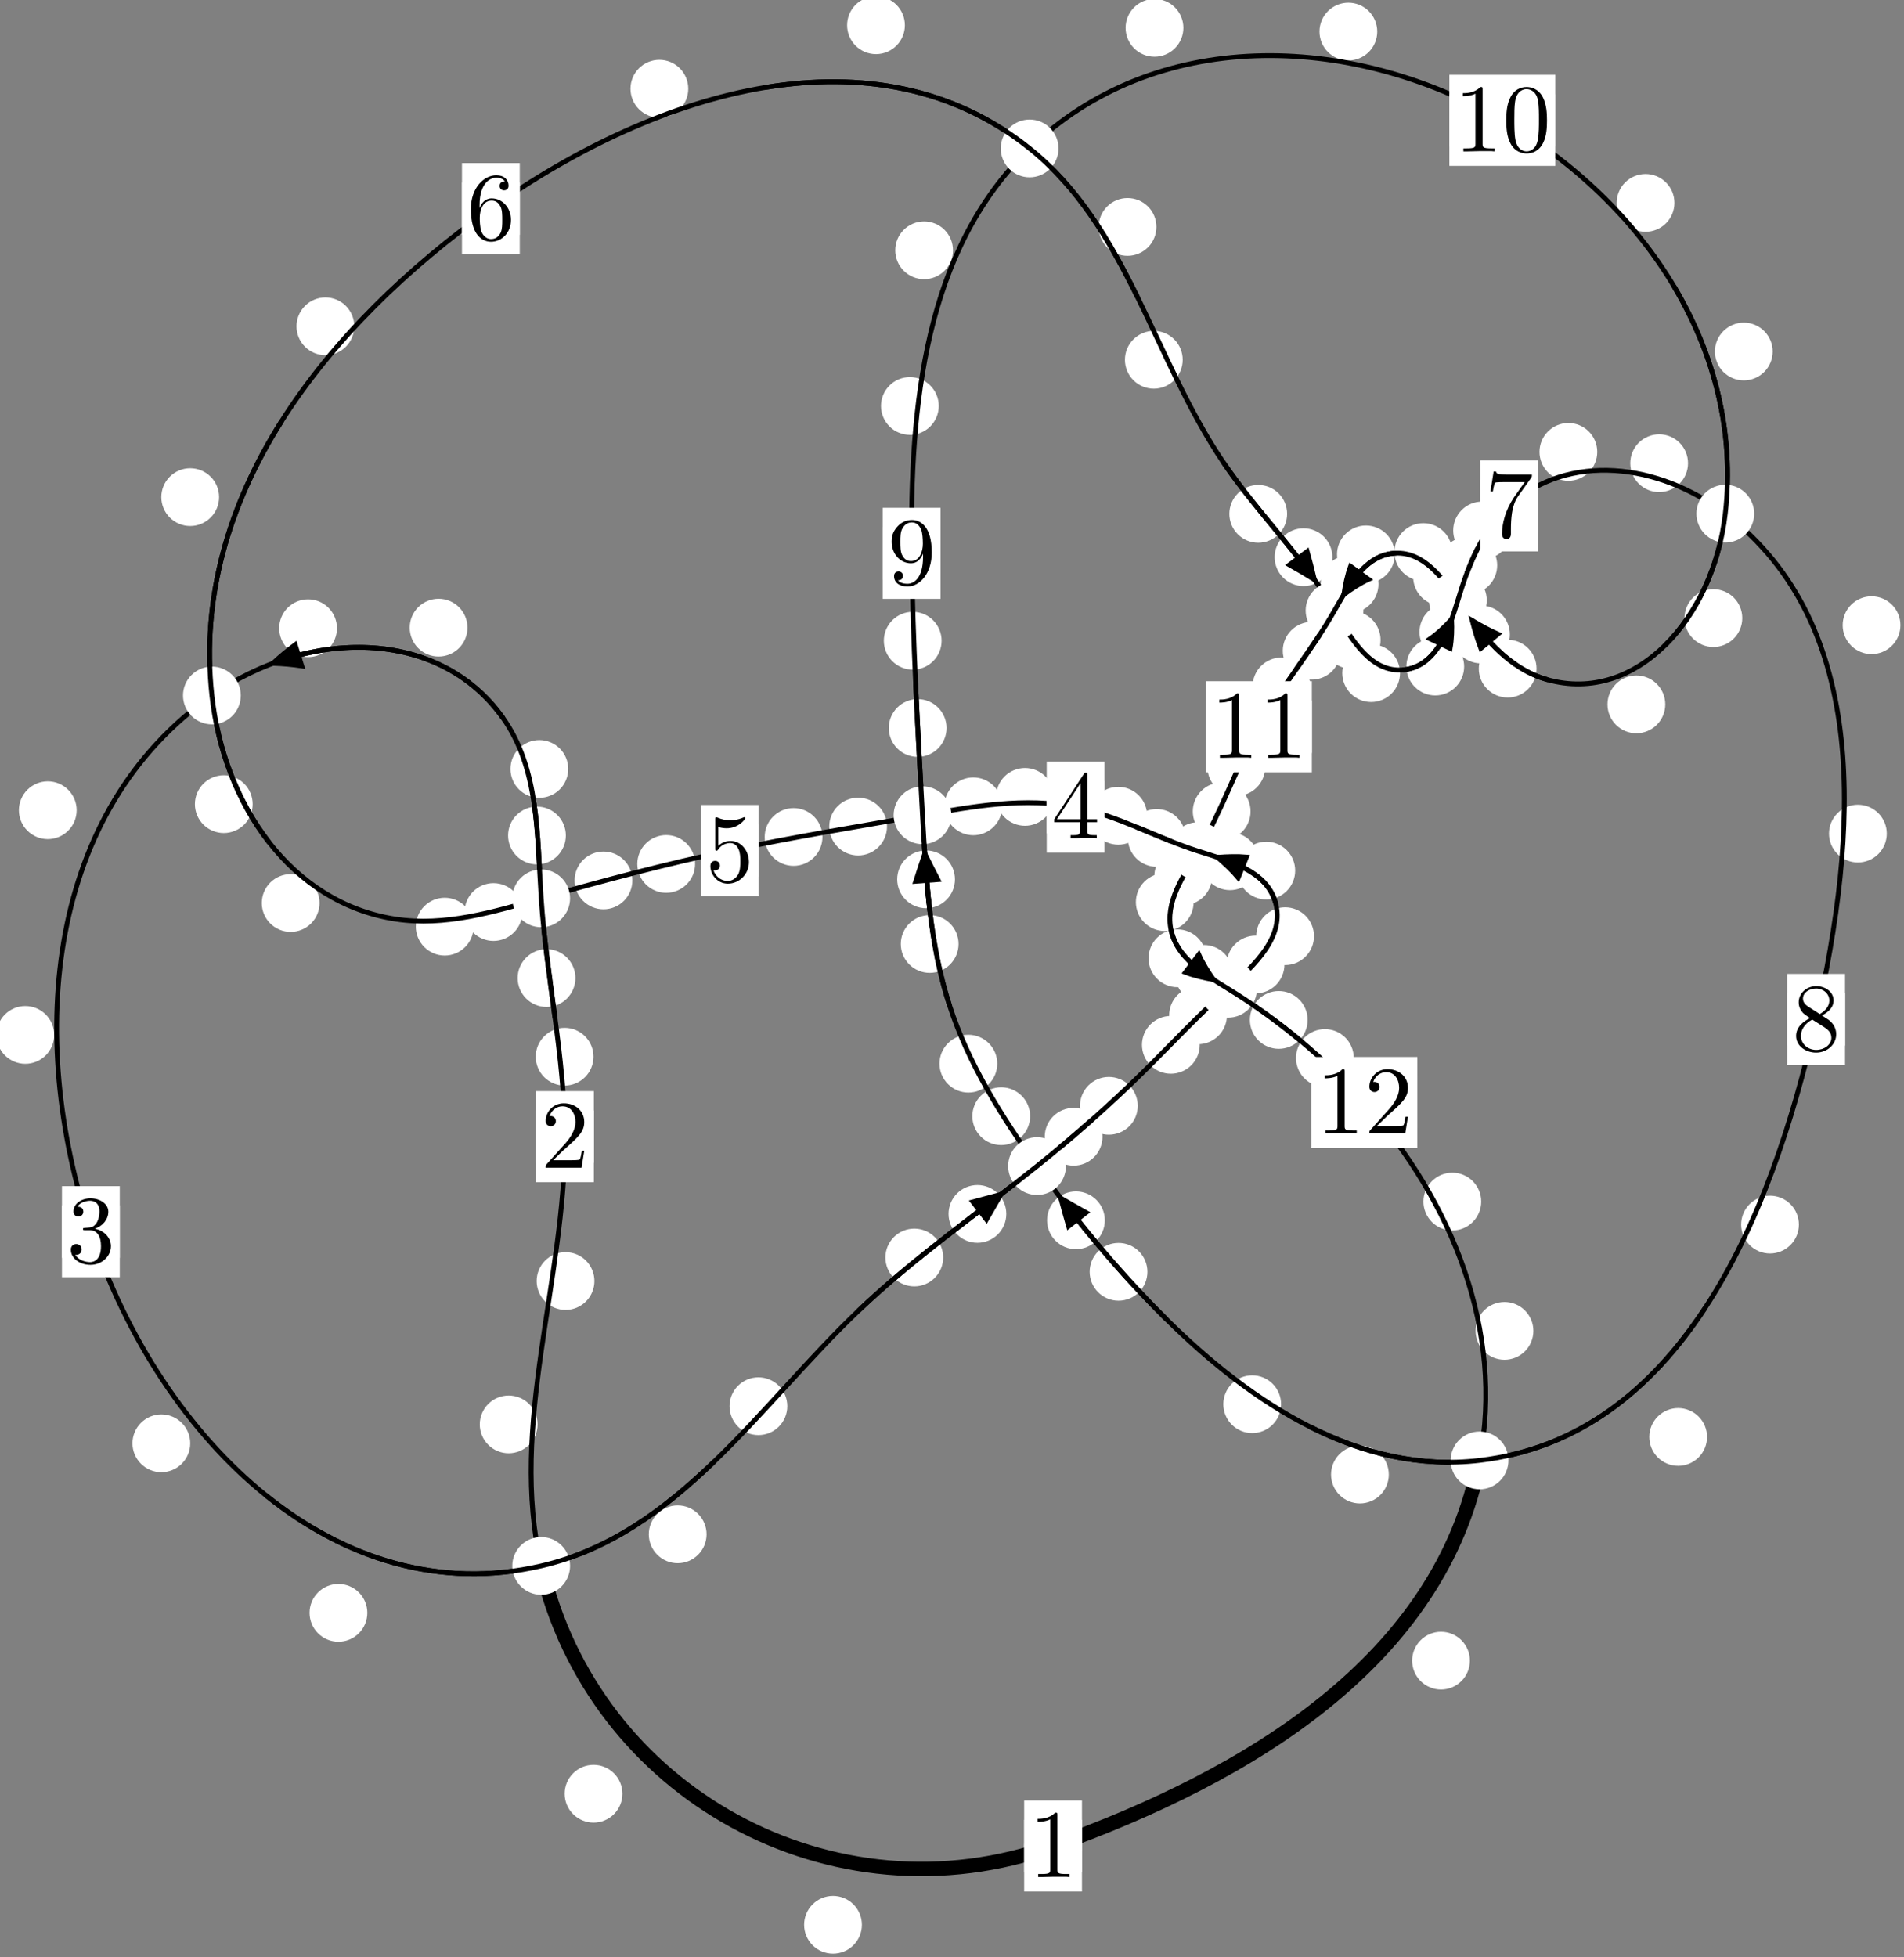 <?xml version="1.0"?>
<!-- Created by MetaPost 1.999 on 2021.07.06:0002 -->
<svg version="1.1" xmlns="http://www.w3.org/2000/svg" xmlns:xlink="http://www.w3.org/1999/xlink" width="197.023" height="202.493" viewBox="0 0 197.023 202.493">
<rect x="0" y="0" width="197.023" height="202.493" fill="#808080" stroke="none"/>
<!-- Original BoundingBox: -56.369293 -40.116150 140.653488 162.377213 -->
  <defs>
    <g transform="scale(0.01,0.01)" id="GLYPHcmr10_48">
      <path style="fill-rule: evenodd;" d="M460 -320C460 -400,455 -480,420 -554C374 -650,292 -666,250 -666C190 -666,117 -640,76 -547C44 -478,39 -400,39 -320C39 -245,43 -155,84 -79C127 2,200 22,249 22C303 22,379 1,423 -94C455 -163,460 -241,460 -320M249 -0C210 -0,151 -25,133 -121C122 -181,122 -273,122 -332C122 -396,122 -462,130 -516C149 -635,224 -644,249 -644C282 -644,348 -626,367 -527C377 -471,377 -395,377 -332C377 -257,377 -189,366 -125C351 -30,294 -0,249 -0"></path>
    </g>
    <g transform="scale(0.01,0.01)" id="GLYPHcmr10_49">
      <path style="fill-rule: evenodd;" d="M294 -640C294 -664,294 -666,271 -666C209 -602,121 -602,89 -602L89 -571C109 -571,168 -571,220 -597L220 -79C220 -43,217 -31,127 -31L95 -31L95 -0L257 -0L130 -3L217 -3L257 -3L297 -3L384 -3L419 -0L419 -31L387 -31C297 -31,294 -42,294 -79"></path>
    </g>
    <g transform="scale(0.01,0.01)" id="GLYPHcmr10_50">
      <path style="fill-rule: evenodd;" d="M127 -77L233 -180C389 -318,449 -372,449 -472C449 -586,359 -666,237 -666C124 -666,50 -574,50 -485C50 -429,100 -429,103 -429C120 -429,155 -441,155 -482C155 -508,137 -534,102 -534C94 -534,92 -534,89 -533C112 -598,166 -635,224 -635C315 -635,358 -554,358 -472C358 -392,308 -313,253 -251L61 -37C50 -26,50 -24,50 -0L421 -0L449 -174L424 -174C419 -144,412 -100,402 -85C395 -77,329 -77,307 -77"></path>
    </g>
    <g transform="scale(0.01,0.01)" id="GLYPHcmr10_51">
      <path style="fill-rule: evenodd;" d="M290 -352C372 -379,430 -449,430 -528C430 -610,342 -666,246 -666C145 -666,69 -606,69 -530C69 -497,91 -478,120 -478C151 -478,171 -500,171 -529C171 -579,124 -579,109 -579C140 -628,206 -641,242 -641C283 -641,338 -619,338 -529C338 -517,336 -459,310 -415C280 -367,246 -364,221 -363C213 -362,189 -360,182 -360C174 -359,167 -358,167 -348C167 -337,174 -337,191 -337L235 -337C317 -337,354 -269,354 -171C354 -35,285 -6,241 -6C198 -6,123 -23,88 -82C123 -77,154 -99,154 -137C154 -173,127 -193,98 -193C74 -193,42 -179,42 -135C42 -44,135 22,244 22C366 22,457 -69,457 -171C457 -253,394 -331,290 -352"></path>
    </g>
    <g transform="scale(0.01,0.01)" id="GLYPHcmr10_52">
      <path style="fill-rule: evenodd;" d="M294 -165L294 -78C294 -42,292 -31,218 -31L197 -31L197 -0L332 -0L238 -3L290 -3L332 -3L374 -3L427 -3L468 -0L468 -31L447 -31C373 -31,371 -42,371 -78L371 -165L471 -165L471 -196L371 -196L371 -651C371 -671,371 -677,355 -677C346 -677,343 -677,335 -665L28 -196L28 -165M300 -196L56 -196L300 -569"></path>
    </g>
    <g transform="scale(0.01,0.01)" id="GLYPHcmr10_53">
      <path style="fill-rule: evenodd;" d="M449 -201C449 -320,367 -420,259 -420C211 -420,168 -404,132 -369L132 -564C152 -558,185 -551,217 -551C340 -551,410 -642,410 -655C410 -661,407 -666,400 -666C399 -666,397 -666,392 -663C372 -654,323 -634,256 -634C216 -634,170 -641,123 -662C115 -665,113 -665,111 -665C101 -665,101 -657,101 -641L101 -345C101 -327,101 -319,115 -319C122 -319,124 -322,128 -328C139 -344,176 -398,257 -398C309 -398,334 -352,342 -334C358 -297,360 -258,360 -208C360 -173,360 -113,336 -71C312 -32,275 -6,229 -6C156 -6,99 -59,82 -118C85 -117,88 -116,99 -116C132 -116,149 -141,149 -165C149 -189,132 -214,99 -214C85 -214,50 -207,50 -161C50 -75,119 22,231 22C347 22,449 -74,449 -201"></path>
    </g>
    <g transform="scale(0.01,0.01)" id="GLYPHcmr10_54">
      <path style="fill-rule: evenodd;" d="M132 -328L132 -352C132 -605,256 -641,307 -641C331 -641,373 -635,395 -601C380 -601,340 -601,340 -556C340 -525,364 -510,386 -510C402 -510,432 -519,432 -558C432 -618,388 -666,305 -666C177 -666,42 -537,42 -316C42 -49,158 22,251 22C362 22,457 -72,457 -204C457 -331,368 -427,257 -427C189 -427,152 -376,132 -328M251 -6C188 -6,158 -66,152 -81C134 -128,134 -208,134 -226C134 -304,166 -404,256 -404C272 -404,318 -404,349 -342C367 -305,367 -254,367 -205C367 -157,367 -107,350 -71C320 -11,274 -6,251 -6"></path>
    </g>
    <g transform="scale(0.01,0.01)" id="GLYPHcmr10_55">
      <path style="fill-rule: evenodd;" d="M476 -609C485 -621,485 -623,485 -644L242 -644C120 -644,118 -657,114 -676L89 -676L56 -470L81 -470C84 -486,93 -549,106 -561C113 -567,191 -567,204 -567L411 -567C400 -551,321 -442,299 -409C209 -274,176 -135,176 -33C176 -23,176 22,222 22C268 22,268 -23,268 -33L268 -84C268 -139,271 -194,279 -248C283 -271,297 -357,341 -419"></path>
    </g>
    <g transform="scale(0.01,0.01)" id="GLYPHcmr10_56">
      <path style="fill-rule: evenodd;" d="M163 -457C117 -487,113 -521,113 -538C113 -599,178 -641,249 -641C322 -641,386 -589,386 -517C386 -460,347 -412,287 -377M309 -362C381 -399,430 -451,430 -517C430 -609,341 -666,250 -666C150 -666,69 -592,69 -499C69 -481,71 -436,113 -389C124 -377,161 -352,186 -335C128 -306,42 -250,42 -151C42 -45,144 22,249 22C362 22,457 -61,457 -168C457 -204,446 -249,408 -291C389 -312,373 -322,309 -362M209 -320L332 -242C360 -223,407 -193,407 -132C407 -58,332 -6,250 -6C164 -6,92 -68,92 -151C92 -209,124 -273,209 -320"></path>
    </g>
    <g transform="scale(0.01,0.01)" id="GLYPHcmr10_57">
      <path style="fill-rule: evenodd;" d="M367 -318L367 -286C367 -52,263 -6,205 -6C188 -6,134 -8,107 -42C151 -42,159 -71,159 -88C159 -119,135 -134,113 -134C97 -134,67 -125,67 -86C67 -19,121 22,206 22C335 22,457 -114,457 -329C457 -598,342 -666,253 -666C198 -666,149 -648,106 -603C65 -558,42 -516,42 -441C42 -316,130 -218,242 -218C303 -218,344 -260,367 -318M243 -241C227 -241,181 -241,150 -304C132 -341,132 -391,132 -440C132 -494,132 -541,153 -578C180 -628,218 -641,253 -641C299 -641,332 -607,349 -562C361 -530,365 -467,365 -421C365 -338,331 -241,243 -241"></path>
    </g>
  </defs>
  <path d="M89.187 199.127C89.187 198.335,88.872 197.575,88.311 197.014C87.751 196.454,86.991 196.139,86.198 196.139C85.405 196.139,84.645 196.454,84.085 197.014C83.524 197.575,83.209 198.335,83.209 199.127C83.209 199.92,83.524 200.68,84.085 201.241C84.645 201.801,85.405 202.116,86.198 202.116C86.991 202.116,87.751 201.801,88.311 201.241C88.872 200.68,89.187 199.92,89.187 199.127Z" style="fill: rgb(100%,100%,100%);stroke: none;"></path>
  <path d="M111.958 190.977C111.958 190.185,111.643 189.425,111.083 188.864C110.522 188.304,109.762 187.989,108.969 187.989C108.177 187.989,107.416 188.304,106.856 188.864C106.295 189.425,105.98 190.185,105.98 190.977C105.98 191.77,106.295 192.53,106.856 193.091C107.416 193.651,108.177 193.966,108.969 193.966C109.762 193.966,110.522 193.651,111.083 193.091C111.643 192.53,111.958 191.77,111.958 190.977Z" style="fill: rgb(100%,100%,100%);stroke: none;"></path>
  <path d="M55.624 147.361C55.624 146.568,55.309 145.808,54.748 145.247C54.188 144.687,53.428 144.372,52.635 144.372C51.842 144.372,51.082 144.687,50.522 145.247C49.961 145.808,49.646 146.568,49.646 147.361C49.646 148.153,49.961 148.913,50.522 149.474C51.082 150.034,51.842 150.349,52.635 150.349C53.428 150.349,54.188 150.034,54.748 149.474C55.309 148.913,55.624 148.153,55.624 147.361Z" style="fill: rgb(100%,100%,100%);stroke: none;"></path>
  <path d="M64.407 185.571C64.407 184.778,64.092 184.018,63.531 183.458C62.971 182.897,62.211 182.582,61.418 182.582C60.625 182.582,59.865 182.897,59.305 183.458C58.744 184.018,58.429 184.778,58.429 185.571C58.429 186.364,58.744 187.124,59.305 187.684C59.865 188.245,60.625 188.56,61.418 188.56C62.211 188.56,62.971 188.245,63.531 187.684C64.092 187.124,64.407 186.364,64.407 185.571Z" style="fill: rgb(100%,100%,100%);stroke: none;"></path>
  <path d="M61.414 109.32C61.414 108.528,61.099 107.768,60.538 107.207C59.978 106.647,59.217 106.332,58.425 106.332C57.632 106.332,56.872 106.647,56.311 107.207C55.751 107.768,55.436 108.528,55.436 109.32C55.436 110.113,55.751 110.873,56.311 111.434C56.872 111.994,57.632 112.309,58.425 112.309C59.217 112.309,59.978 111.994,60.538 111.434C61.099 110.873,61.414 110.113,61.414 109.32Z" style="fill: rgb(100%,100%,100%);stroke: none;"></path>
  <path d="M61.509 132.529C61.509 131.736,61.194 130.976,60.634 130.416C60.073 129.855,59.313 129.54,58.521 129.54C57.728 129.54,56.968 129.855,56.407 130.416C55.847 130.976,55.532 131.736,55.532 132.529C55.532 133.322,55.847 134.082,56.407 134.642C56.968 135.203,57.728 135.518,58.521 135.518C59.313 135.518,60.073 135.203,60.634 134.642C61.194 134.082,61.509 133.322,61.509 132.529Z" style="fill: rgb(100%,100%,100%);stroke: none;"></path>
  <path d="M58.552 86.435C58.552 85.642,58.237 84.882,57.677 84.322C57.116 83.761,56.356 83.446,55.564 83.446C54.771 83.446,54.011 83.761,53.45 84.322C52.89 84.882,52.575 85.642,52.575 86.435C52.575 87.228,52.89 87.988,53.45 88.548C54.011 89.109,54.771 89.424,55.564 89.424C56.356 89.424,57.116 89.109,57.677 88.548C58.237 87.988,58.552 87.228,58.552 86.435Z" style="fill: rgb(100%,100%,100%);stroke: none;"></path>
  <path d="M59.543 101.186C59.543 100.393,59.228 99.633,58.667 99.072C58.107 98.512,57.347 98.197,56.554 98.197C55.761 98.197,55.001 98.512,54.441 99.072C53.88 99.633,53.565 100.393,53.565 101.186C53.565 101.978,53.88 102.739,54.441 103.299C55.001 103.86,55.761 104.174,56.554 104.174C57.347 104.174,58.107 103.86,58.667 103.299C59.228 102.739,59.543 101.978,59.543 101.186Z" style="fill: rgb(100%,100%,100%);stroke: none;"></path>
  <path d="M48.373 64.933C48.373 64.14,48.058 63.38,47.498 62.819C46.937 62.259,46.177 61.944,45.384 61.944C44.592 61.944,43.832 62.259,43.271 62.819C42.711 63.38,42.396 64.14,42.396 64.933C42.396 65.725,42.711 66.485,43.271 67.046C43.832 67.606,44.592 67.921,45.384 67.921C46.177 67.921,46.937 67.606,47.498 67.046C48.058 66.485,48.373 65.725,48.373 64.933Z" style="fill: rgb(100%,100%,100%);stroke: none;"></path>
  <path d="M58.799 79.55C58.799 78.758,58.484 77.997,57.924 77.437C57.363 76.876,56.603 76.562,55.81 76.562C55.018 76.562,54.257 76.876,53.697 77.437C53.136 77.997,52.822 78.758,52.822 79.55C52.822 80.343,53.136 81.103,53.697 81.664C54.257 82.224,55.018 82.539,55.81 82.539C56.603 82.539,57.363 82.224,57.924 81.664C58.484 81.103,58.799 80.343,58.799 79.55Z" style="fill: rgb(100%,100%,100%);stroke: none;"></path>
  <path d="M7.933 83.821C7.933 83.029,7.618 82.269,7.057 81.708C6.497 81.148,5.737 80.833,4.944 80.833C4.151 80.833,3.391 81.148,2.831 81.708C2.27 82.269,1.955 83.029,1.955 83.821C1.955 84.614,2.27 85.374,2.831 85.935C3.391 86.495,4.151 86.81,4.944 86.81C5.737 86.81,6.497 86.495,7.057 85.935C7.618 85.374,7.933 84.614,7.933 83.821Z" style="fill: rgb(100%,100%,100%);stroke: none;"></path>
  <path d="M34.868 64.992C34.868 64.199,34.554 63.439,33.993 62.878C33.433 62.318,32.672 62.003,31.88 62.003C31.087 62.003,30.327 62.318,29.766 62.878C29.206 63.439,28.891 64.199,28.891 64.992C28.891 65.784,29.206 66.545,29.766 67.105C30.327 67.666,31.087 67.981,31.88 67.981C32.672 67.981,33.433 67.666,33.993 67.105C34.554 66.545,34.868 65.784,34.868 64.992Z" style="fill: rgb(100%,100%,100%);stroke: none;"></path>
  <path d="M19.685 149.317C19.685 148.524,19.37 147.764,18.809 147.204C18.249 146.643,17.489 146.328,16.696 146.328C15.903 146.328,15.143 146.643,14.583 147.204C14.022 147.764,13.707 148.524,13.707 149.317C13.707 150.11,14.022 150.87,14.583 151.43C15.143 151.991,15.903 152.306,16.696 152.306C17.489 152.306,18.249 151.991,18.809 151.43C19.37 150.87,19.685 150.11,19.685 149.317Z" style="fill: rgb(100%,100%,100%);stroke: none;"></path>
  <path d="M5.608 107.068C5.608 106.275,5.293 105.515,4.733 104.954C4.172 104.394,3.412 104.079,2.619 104.079C1.827 104.079,1.067 104.394,0.506 104.954C-0.054 105.515,-0.369 106.275,-0.369 107.068C-0.369 107.86,-0.054 108.62,0.506 109.181C1.067 109.741,1.827 110.056,2.619 110.056C3.412 110.056,4.172 109.741,4.733 109.181C5.293 108.62,5.608 107.86,5.608 107.068Z" style="fill: rgb(100%,100%,100%);stroke: none;"></path>
  <path d="M73.114 158.73C73.114 157.937,72.799 157.177,72.238 156.617C71.678 156.056,70.918 155.741,70.125 155.741C69.332 155.741,68.572 156.056,68.012 156.617C67.451 157.177,67.136 157.937,67.136 158.73C67.136 159.523,67.451 160.283,68.012 160.843C68.572 161.404,69.332 161.719,70.125 161.719C70.918 161.719,71.678 161.404,72.238 160.843C72.799 160.283,73.114 159.523,73.114 158.73Z" style="fill: rgb(100%,100%,100%);stroke: none;"></path>
  <path d="M38.009 166.857C38.009 166.064,37.695 165.304,37.134 164.744C36.574 164.183,35.813 163.868,35.021 163.868C34.228 163.868,33.468 164.183,32.907 164.744C32.347 165.304,32.032 166.064,32.032 166.857C32.032 167.65,32.347 168.41,32.907 168.97C33.468 169.531,34.228 169.846,35.021 169.846C35.813 169.846,36.574 169.531,37.134 168.97C37.695 168.41,38.009 167.65,38.009 166.857Z" style="fill: rgb(100%,100%,100%);stroke: none;"></path>
  <path d="M97.598 130.095C97.598 129.302,97.283 128.542,96.723 127.981C96.162 127.421,95.402 127.106,94.609 127.106C93.817 127.106,93.056 127.421,92.496 127.981C91.936 128.542,91.621 129.302,91.621 130.095C91.621 130.887,91.936 131.648,92.496 132.208C93.056 132.769,93.817 133.084,94.609 133.084C95.402 133.084,96.162 132.769,96.723 132.208C97.283 131.648,97.598 130.887,97.598 130.095Z" style="fill: rgb(100%,100%,100%);stroke: none;"></path>
  <path d="M81.468 145.478C81.468 144.685,81.153 143.925,80.593 143.364C80.032 142.804,79.272 142.489,78.479 142.489C77.687 142.489,76.926 142.804,76.366 143.364C75.805 143.925,75.49 144.685,75.49 145.478C75.49 146.27,75.805 147.031,76.366 147.591C76.926 148.152,77.687 148.466,78.479 148.466C79.272 148.466,80.032 148.152,80.593 147.591C81.153 147.031,81.468 146.27,81.468 145.478Z" style="fill: rgb(100%,100%,100%);stroke: none;"></path>
  <path d="M114.084 117.604C114.084 116.812,113.769 116.051,113.209 115.491C112.648 114.93,111.888 114.616,111.096 114.616C110.303 114.616,109.543 114.93,108.982 115.491C108.422 116.051,108.107 116.812,108.107 117.604C108.107 118.397,108.422 119.157,108.982 119.718C109.543 120.278,110.303 120.593,111.096 120.593C111.888 120.593,112.648 120.278,113.209 119.718C113.769 119.157,114.084 118.397,114.084 117.604Z" style="fill: rgb(100%,100%,100%);stroke: none;"></path>
  <path d="M104.132 125.585C104.132 124.793,103.817 124.033,103.256 123.472C102.696 122.912,101.936 122.597,101.143 122.597C100.35 122.597,99.59 122.912,99.03 123.472C98.469 124.033,98.154 124.793,98.154 125.585C98.154 126.378,98.469 127.138,99.03 127.699C99.59 128.259,100.35 128.574,101.143 128.574C101.936 128.574,102.696 128.259,103.256 127.699C103.817 127.138,104.132 126.378,104.132 125.585Z" style="fill: rgb(100%,100%,100%);stroke: none;"></path>
  <path d="M124.146 108.093C124.146 107.301,123.831 106.541,123.271 105.98C122.71 105.42,121.95 105.105,121.157 105.105C120.365 105.105,119.604 105.42,119.044 105.98C118.484 106.541,118.169 107.301,118.169 108.093C118.169 108.886,118.484 109.646,119.044 110.207C119.604 110.767,120.365 111.082,121.157 111.082C121.95 111.082,122.71 110.767,123.271 110.207C123.831 109.646,124.146 108.886,124.146 108.093Z" style="fill: rgb(100%,100%,100%);stroke: none;"></path>
  <path d="M117.733 114.404C117.733 113.611,117.418 112.851,116.857 112.29C116.297 111.73,115.536 111.415,114.744 111.415C113.951 111.415,113.191 111.73,112.63 112.29C112.07 112.851,111.755 113.611,111.755 114.404C111.755 115.196,112.07 115.957,112.63 116.517C113.191 117.078,113.951 117.392,114.744 117.392C115.536 117.392,116.297 117.078,116.857 116.517C117.418 115.957,117.733 115.196,117.733 114.404Z" style="fill: rgb(100%,100%,100%);stroke: none;"></path>
  <path d="M132.913 99.784C132.913 98.991,132.598 98.231,132.038 97.67C131.477 97.11,130.717 96.795,129.924 96.795C129.132 96.795,128.372 97.11,127.811 97.67C127.251 98.231,126.936 98.991,126.936 99.784C126.936 100.576,127.251 101.336,127.811 101.897C128.372 102.457,129.132 102.772,129.924 102.772C130.717 102.772,131.477 102.457,132.038 101.897C132.598 101.336,132.913 100.576,132.913 99.784Z" style="fill: rgb(100%,100%,100%);stroke: none;"></path>
  <path d="M126.962 105.039C126.962 104.246,126.647 103.486,126.086 102.925C125.526 102.365,124.766 102.05,123.973 102.05C123.18 102.05,122.42 102.365,121.86 102.925C121.299 103.486,120.984 104.246,120.984 105.039C120.984 105.831,121.299 106.592,121.86 107.152C122.42 107.712,123.18 108.027,123.973 108.027C124.766 108.027,125.526 107.712,126.086 107.152C126.647 106.592,126.962 105.831,126.962 105.039Z" style="fill: rgb(100%,100%,100%);stroke: none;"></path>
  <path d="M134.023 90.066C134.023 89.274,133.708 88.513,133.147 87.953C132.587 87.392,131.826 87.078,131.034 87.078C130.241 87.078,129.481 87.392,128.92 87.953C128.36 88.513,128.045 89.274,128.045 90.066C128.045 90.859,128.36 91.619,128.92 92.18C129.481 92.74,130.241 93.055,131.034 93.055C131.826 93.055,132.587 92.74,133.147 92.18C133.708 91.619,134.023 90.859,134.023 90.066Z" style="fill: rgb(100%,100%,100%);stroke: none;"></path>
  <path d="M135.971 96.854C135.971 96.062,135.656 95.301,135.096 94.741C134.535 94.18,133.775 93.865,132.983 93.865C132.19 93.865,131.43 94.18,130.869 94.741C130.309 95.301,129.994 96.062,129.994 96.854C129.994 97.647,130.309 98.407,130.869 98.968C131.43 99.528,132.19 99.843,132.983 99.843C133.775 99.843,134.535 99.528,135.096 98.968C135.656 98.407,135.971 97.647,135.971 96.854Z" style="fill: rgb(100%,100%,100%);stroke: none;"></path>
  <path d="M122.682 86.687C122.682 85.894,122.367 85.134,121.806 84.573C121.246 84.013,120.485 83.698,119.693 83.698C118.9 83.698,118.14 84.013,117.579 84.573C117.019 85.134,116.704 85.894,116.704 86.687C116.704 87.479,117.019 88.239,117.579 88.8C118.14 89.36,118.9 89.675,119.693 89.675C120.485 89.675,121.246 89.36,121.806 88.8C122.367 88.239,122.682 87.479,122.682 86.687Z" style="fill: rgb(100%,100%,100%);stroke: none;"></path>
  <path d="M130.266 89.102C130.266 88.309,129.951 87.549,129.39 86.988C128.83 86.428,128.07 86.113,127.277 86.113C126.484 86.113,125.724 86.428,125.164 86.988C124.603 87.549,124.288 88.309,124.288 89.102C124.288 89.894,124.603 90.655,125.164 91.215C125.724 91.776,126.484 92.09,127.277 92.09C128.07 92.09,128.83 91.776,129.39 91.215C129.951 90.655,130.266 89.894,130.266 89.102Z" style="fill: rgb(100%,100%,100%);stroke: none;"></path>
  <path d="M109.052 82.441C109.052 81.649,108.737 80.889,108.176 80.328C107.616 79.768,106.856 79.453,106.063 79.453C105.27 79.453,104.51 79.768,103.95 80.328C103.389 80.889,103.074 81.649,103.074 82.441C103.074 83.234,103.389 83.994,103.95 84.555C104.51 85.115,105.27 85.43,106.063 85.43C106.856 85.43,107.616 85.115,108.176 84.555C108.737 83.994,109.052 83.234,109.052 82.441Z" style="fill: rgb(100%,100%,100%);stroke: none;"></path>
  <path d="M118.707 84.395C118.707 83.602,118.392 82.842,117.832 82.282C117.271 81.721,116.511 81.406,115.718 81.406C114.926 81.406,114.166 81.721,113.605 82.282C113.045 82.842,112.73 83.602,112.73 84.395C112.73 85.188,113.045 85.948,113.605 86.508C114.166 87.069,114.926 87.384,115.718 87.384C116.511 87.384,117.271 87.069,117.832 86.508C118.392 85.948,118.707 85.188,118.707 84.395Z" style="fill: rgb(100%,100%,100%);stroke: none;"></path>
  <path d="M91.786 85.511C91.786 84.718,91.471 83.958,90.911 83.397C90.35 82.837,89.59 82.522,88.798 82.522C88.005 82.522,87.245 82.837,86.684 83.397C86.124 83.958,85.809 84.718,85.809 85.511C85.809 86.303,86.124 87.063,86.684 87.624C87.245 88.184,88.005 88.499,88.798 88.499C89.59 88.499,90.35 88.184,90.911 87.624C91.471 87.063,91.786 86.303,91.786 85.511Z" style="fill: rgb(100%,100%,100%);stroke: none;"></path>
  <path d="M103.703 83.419C103.703 82.626,103.389 81.866,102.828 81.305C102.268 80.745,101.507 80.43,100.715 80.43C99.922 80.43,99.162 80.745,98.601 81.305C98.041 81.866,97.726 82.626,97.726 83.419C97.726 84.211,98.041 84.971,98.601 85.532C99.162 86.092,99.922 86.407,100.715 86.407C101.507 86.407,102.268 86.092,102.828 85.532C103.389 84.971,103.703 84.211,103.703 83.419Z" style="fill: rgb(100%,100%,100%);stroke: none;"></path>
  <path d="M71.926 89.378C71.926 88.586,71.611 87.826,71.05 87.265C70.49 86.705,69.729 86.39,68.937 86.39C68.144 86.39,67.384 86.705,66.823 87.265C66.263 87.826,65.948 88.586,65.948 89.378C65.948 90.171,66.263 90.931,66.823 91.492C67.384 92.052,68.144 92.367,68.937 92.367C69.729 92.367,70.49 92.052,71.05 91.492C71.611 90.931,71.926 90.171,71.926 89.378Z" style="fill: rgb(100%,100%,100%);stroke: none;"></path>
  <path d="M85.106 86.588C85.106 85.795,84.791 85.035,84.231 84.475C83.67 83.914,82.91 83.599,82.117 83.599C81.325 83.599,80.564 83.914,80.004 84.475C79.443 85.035,79.129 85.795,79.129 86.588C79.129 87.381,79.443 88.141,80.004 88.701C80.564 89.262,81.325 89.577,82.117 89.577C82.91 89.577,83.67 89.262,84.231 88.701C84.791 88.141,85.106 87.381,85.106 86.588Z" style="fill: rgb(100%,100%,100%);stroke: none;"></path>
  <path d="M54.053 94.355C54.053 93.562,53.738 92.802,53.178 92.242C52.617 91.681,51.857 91.366,51.064 91.366C50.272 91.366,49.511 91.681,48.951 92.242C48.39 92.802,48.076 93.562,48.076 94.355C48.076 95.148,48.39 95.908,48.951 96.468C49.511 97.029,50.272 97.344,51.064 97.344C51.857 97.344,52.617 97.029,53.178 96.468C53.738 95.908,54.053 95.148,54.053 94.355Z" style="fill: rgb(100%,100%,100%);stroke: none;"></path>
  <path d="M65.436 91.084C65.436 90.291,65.121 89.531,64.56 88.971C64 88.41,63.24 88.095,62.447 88.095C61.654 88.095,60.894 88.41,60.334 88.971C59.773 89.531,59.458 90.291,59.458 91.084C59.458 91.877,59.773 92.637,60.334 93.197C60.894 93.758,61.654 94.073,62.447 94.073C63.24 94.073,64 93.758,64.56 93.197C65.121 92.637,65.436 91.877,65.436 91.084Z" style="fill: rgb(100%,100%,100%);stroke: none;"></path>
  <path d="M33.066 93.422C33.066 92.629,32.751 91.869,32.191 91.308C31.63 90.748,30.87 90.433,30.077 90.433C29.285 90.433,28.525 90.748,27.964 91.308C27.404 91.869,27.089 92.629,27.089 93.422C27.089 94.214,27.404 94.975,27.964 95.535C28.525 96.095,29.285 96.41,30.077 96.41C30.87 96.41,31.63 96.095,32.191 95.535C32.751 94.975,33.066 94.214,33.066 93.422Z" style="fill: rgb(100%,100%,100%);stroke: none;"></path>
  <path d="M49.007 95.865C49.007 95.072,48.692 94.312,48.131 93.752C47.571 93.191,46.81 92.876,46.018 92.876C45.225 92.876,44.465 93.191,43.904 93.752C43.344 94.312,43.029 95.072,43.029 95.865C43.029 96.658,43.344 97.418,43.904 97.978C44.465 98.539,45.225 98.854,46.018 98.854C46.81 98.854,47.571 98.539,48.131 97.978C48.692 97.418,49.007 96.658,49.007 95.865Z" style="fill: rgb(100%,100%,100%);stroke: none;"></path>
  <path d="M22.671 51.429C22.671 50.636,22.356 49.876,21.795 49.316C21.235 48.755,20.475 48.44,19.682 48.44C18.889 48.44,18.129 48.755,17.569 49.316C17.008 49.876,16.693 50.636,16.693 51.429C16.693 52.222,17.008 52.982,17.569 53.542C18.129 54.103,18.889 54.418,19.682 54.418C20.475 54.418,21.235 54.103,21.795 53.542C22.356 52.982,22.671 52.222,22.671 51.429Z" style="fill: rgb(100%,100%,100%);stroke: none;"></path>
  <path d="M26.145 83.193C26.145 82.4,25.83 81.64,25.27 81.079C24.709 80.519,23.949 80.204,23.157 80.204C22.364 80.204,21.604 80.519,21.043 81.079C20.483 81.64,20.168 82.4,20.168 83.193C20.168 83.985,20.483 84.745,21.043 85.306C21.604 85.866,22.364 86.181,23.157 86.181C23.949 86.181,24.709 85.866,25.27 85.306C25.83 84.745,26.145 83.985,26.145 83.193Z" style="fill: rgb(100%,100%,100%);stroke: none;"></path>
  <path d="M71.219 9.18C71.219 8.387,70.904 7.627,70.344 7.067C69.783 6.506,69.023 6.191,68.23 6.191C67.438 6.191,66.678 6.506,66.117 7.067C65.557 7.627,65.242 8.387,65.242 9.18C65.242 9.973,65.557 10.733,66.117 11.293C66.678 11.854,67.438 12.169,68.23 12.169C69.023 12.169,69.783 11.854,70.344 11.293C70.904 10.733,71.219 9.973,71.219 9.18Z" style="fill: rgb(100%,100%,100%);stroke: none;"></path>
  <path d="M36.661 33.759C36.661 32.966,36.346 32.206,35.786 31.645C35.225 31.085,34.465 30.77,33.672 30.77C32.88 30.77,32.119 31.085,31.559 31.645C30.998 32.206,30.683 32.966,30.683 33.759C30.683 34.551,30.998 35.312,31.559 35.872C32.119 36.432,32.88 36.747,33.672 36.747C34.465 36.747,35.225 36.432,35.786 35.872C36.346 35.312,36.661 34.551,36.661 33.759Z" style="fill: rgb(100%,100%,100%);stroke: none;"></path>
  <path d="M119.665 23.477C119.665 22.684,119.35 21.924,118.79 21.363C118.229 20.803,117.469 20.488,116.677 20.488C115.884 20.488,115.124 20.803,114.563 21.363C114.003 21.924,113.688 22.684,113.688 23.477C113.688 24.269,114.003 25.03,114.563 25.59C115.124 26.15,115.884 26.465,116.677 26.465C117.469 26.465,118.229 26.15,118.79 25.59C119.35 25.03,119.665 24.269,119.665 23.477Z" style="fill: rgb(100%,100%,100%);stroke: none;"></path>
  <path d="M93.635 2.612C93.635 1.819,93.32 1.059,92.76 0.498C92.199 -0.062,91.439 -0.377,90.647 -0.377C89.854 -0.377,89.094 -0.062,88.533 0.498C87.973 1.059,87.658 1.819,87.658 2.612C87.658 3.404,87.973 4.164,88.533 4.725C89.094 5.285,89.854 5.6,90.647 5.6C91.439 5.6,92.199 5.285,92.76 4.725C93.32 4.164,93.635 3.404,93.635 2.612Z" style="fill: rgb(100%,100%,100%);stroke: none;"></path>
  <path d="M133.189 53.16C133.189 52.368,132.874 51.607,132.314 51.047C131.753 50.487,130.993 50.172,130.2 50.172C129.408 50.172,128.647 50.487,128.087 51.047C127.527 51.607,127.212 52.368,127.212 53.16C127.212 53.953,127.527 54.713,128.087 55.274C128.647 55.834,129.408 56.149,130.2 56.149C130.993 56.149,131.753 55.834,132.314 55.274C132.874 54.713,133.189 53.953,133.189 53.16Z" style="fill: rgb(100%,100%,100%);stroke: none;"></path>
  <path d="M122.383 37.221C122.383 36.429,122.068 35.668,121.508 35.108C120.948 34.547,120.187 34.232,119.395 34.232C118.602 34.232,117.842 34.547,117.281 35.108C116.721 35.668,116.406 36.429,116.406 37.221C116.406 38.014,116.721 38.774,117.281 39.335C117.842 39.895,118.602 40.21,119.395 40.21C120.187 40.21,120.948 39.895,121.508 39.335C122.068 38.774,122.383 38.014,122.383 37.221Z" style="fill: rgb(100%,100%,100%);stroke: none;"></path>
  <path d="M142.859 66.208C142.859 65.415,142.544 64.655,141.984 64.094C141.424 63.534,140.663 63.219,139.871 63.219C139.078 63.219,138.318 63.534,137.757 64.094C137.197 64.655,136.882 65.415,136.882 66.208C136.882 67.001,137.197 67.761,137.757 68.321C138.318 68.882,139.078 69.197,139.871 69.197C140.663 69.197,141.424 68.882,141.984 68.321C142.544 67.761,142.859 67.001,142.859 66.208Z" style="fill: rgb(100%,100%,100%);stroke: none;"></path>
  <path d="M137.873 57.642C137.873 56.849,137.558 56.089,136.998 55.528C136.437 54.968,135.677 54.653,134.885 54.653C134.092 54.653,133.332 54.968,132.771 55.528C132.211 56.089,131.896 56.849,131.896 57.642C131.896 58.434,132.211 59.195,132.771 59.755C133.332 60.316,134.092 60.631,134.885 60.631C135.677 60.631,136.437 60.316,136.998 59.755C137.558 59.195,137.873 58.434,137.873 57.642Z" style="fill: rgb(100%,100%,100%);stroke: none;"></path>
  <path d="M151.508 68.958C151.508 68.165,151.193 67.405,150.633 66.844C150.072 66.284,149.312 65.969,148.519 65.969C147.727 65.969,146.967 66.284,146.406 66.844C145.846 67.405,145.531 68.165,145.531 68.958C145.531 69.75,145.846 70.511,146.406 71.071C146.967 71.631,147.727 71.946,148.519 71.946C149.312 71.946,150.072 71.631,150.633 71.071C151.193 70.511,151.508 69.75,151.508 68.958Z" style="fill: rgb(100%,100%,100%);stroke: none;"></path>
  <path d="M144.873 69.638C144.873 68.846,144.558 68.085,143.998 67.525C143.437 66.965,142.677 66.65,141.885 66.65C141.092 66.65,140.332 66.965,139.771 67.525C139.211 68.085,138.896 68.846,138.896 69.638C138.896 70.431,139.211 71.191,139.771 71.752C140.332 72.312,141.092 72.627,141.885 72.627C142.677 72.627,143.437 72.312,143.998 71.752C144.558 71.191,144.873 70.431,144.873 69.638Z" style="fill: rgb(100%,100%,100%);stroke: none;"></path>
  <path d="M154.928 58.484C154.928 57.692,154.613 56.931,154.052 56.371C153.492 55.81,152.732 55.496,151.939 55.496C151.146 55.496,150.386 55.81,149.826 56.371C149.265 56.931,148.95 57.692,148.95 58.484C148.95 59.277,149.265 60.037,149.826 60.598C150.386 61.158,151.146 61.473,151.939 61.473C152.732 61.473,153.492 61.158,154.052 60.598C154.613 60.037,154.928 59.277,154.928 58.484Z" style="fill: rgb(100%,100%,100%);stroke: none;"></path>
  <path d="M152.866 65.384C152.866 64.591,152.551 63.831,151.99 63.27C151.43 62.71,150.67 62.395,149.877 62.395C149.084 62.395,148.324 62.71,147.764 63.27C147.203 63.831,146.888 64.591,146.888 65.384C146.888 66.176,147.203 66.937,147.764 67.497C148.324 68.058,149.084 68.372,149.877 68.372C150.67 68.372,151.43 68.058,151.99 67.497C152.551 66.937,152.866 66.176,152.866 65.384Z" style="fill: rgb(100%,100%,100%);stroke: none;"></path>
  <path d="M165.281 46.752C165.281 45.959,164.966 45.199,164.406 44.639C163.846 44.078,163.085 43.763,162.293 43.763C161.5 43.763,160.74 44.078,160.179 44.639C159.619 45.199,159.304 45.959,159.304 46.752C159.304 47.545,159.619 48.305,160.179 48.865C160.74 49.426,161.5 49.741,162.293 49.741C163.085 49.741,163.846 49.426,164.406 48.865C164.966 48.305,165.281 47.545,165.281 46.752Z" style="fill: rgb(100%,100%,100%);stroke: none;"></path>
  <path d="M156.353 54.878C156.353 54.086,156.038 53.326,155.478 52.765C154.917 52.205,154.157 51.89,153.364 51.89C152.572 51.89,151.812 52.205,151.251 52.765C150.691 53.326,150.376 54.086,150.376 54.878C150.376 55.671,150.691 56.431,151.251 56.992C151.812 57.552,152.572 57.867,153.364 57.867C154.157 57.867,154.917 57.552,155.478 56.992C156.038 56.431,156.353 55.671,156.353 54.878Z" style="fill: rgb(100%,100%,100%);stroke: none;"></path>
  <path d="M196.653 64.68C196.653 63.887,196.339 63.127,195.778 62.567C195.218 62.006,194.457 61.691,193.665 61.691C192.872 61.691,192.112 62.006,191.551 62.567C190.991 63.127,190.676 63.887,190.676 64.68C190.676 65.473,190.991 66.233,191.551 66.793C192.112 67.354,192.872 67.669,193.665 67.669C194.457 67.669,195.218 67.354,195.778 66.793C196.339 66.233,196.653 65.473,196.653 64.68Z" style="fill: rgb(100%,100%,100%);stroke: none;"></path>
  <path d="M174.674 47.92C174.674 47.127,174.359 46.367,173.799 45.806C173.238 45.246,172.478 44.931,171.685 44.931C170.893 44.931,170.133 45.246,169.572 45.806C169.012 46.367,168.697 47.127,168.697 47.92C168.697 48.712,169.012 49.472,169.572 50.033C170.133 50.593,170.893 50.908,171.685 50.908C172.478 50.908,173.238 50.593,173.799 50.033C174.359 49.472,174.674 48.712,174.674 47.92Z" style="fill: rgb(100%,100%,100%);stroke: none;"></path>
  <path d="M186.146 126.69C186.146 125.897,185.832 125.137,185.271 124.577C184.711 124.016,183.95 123.701,183.158 123.701C182.365 123.701,181.605 124.016,181.044 124.577C180.484 125.137,180.169 125.897,180.169 126.69C180.169 127.483,180.484 128.243,181.044 128.803C181.605 129.364,182.365 129.679,183.158 129.679C183.95 129.679,184.711 129.364,185.271 128.803C185.832 128.243,186.146 127.483,186.146 126.69Z" style="fill: rgb(100%,100%,100%);stroke: none;"></path>
  <path d="M195.241 86.239C195.241 85.447,194.926 84.687,194.365 84.126C193.805 83.566,193.045 83.251,192.252 83.251C191.459 83.251,190.699 83.566,190.139 84.126C189.578 84.687,189.263 85.447,189.263 86.239C189.263 87.032,189.578 87.792,190.139 88.353C190.699 88.913,191.459 89.228,192.252 89.228C193.045 89.228,193.805 88.913,194.365 88.353C194.926 87.792,195.241 87.032,195.241 86.239Z" style="fill: rgb(100%,100%,100%);stroke: none;"></path>
  <path d="M143.712 152.548C143.712 151.755,143.397 150.995,142.837 150.434C142.276 149.874,141.516 149.559,140.724 149.559C139.931 149.559,139.171 149.874,138.61 150.434C138.05 150.995,137.735 151.755,137.735 152.548C137.735 153.34,138.05 154.101,138.61 154.661C139.171 155.222,139.931 155.537,140.724 155.537C141.516 155.537,142.276 155.222,142.837 154.661C143.397 154.101,143.712 153.34,143.712 152.548Z" style="fill: rgb(100%,100%,100%);stroke: none;"></path>
  <path d="M176.643 148.66C176.643 147.868,176.329 147.108,175.768 146.547C175.208 145.987,174.447 145.672,173.655 145.672C172.862 145.672,172.102 145.987,171.541 146.547C170.981 147.108,170.666 147.868,170.666 148.66C170.666 149.453,170.981 150.213,171.541 150.774C172.102 151.334,172.862 151.649,173.655 151.649C174.447 151.649,175.208 151.334,175.768 150.774C176.329 150.213,176.643 149.453,176.643 148.66Z" style="fill: rgb(100%,100%,100%);stroke: none;"></path>
  <path d="M118.733 131.575C118.733 130.782,118.418 130.022,117.858 129.462C117.297 128.901,116.537 128.586,115.744 128.586C114.952 128.586,114.191 128.901,113.631 129.462C113.071 130.022,112.756 130.782,112.756 131.575C112.756 132.368,113.071 133.128,113.631 133.688C114.191 134.249,114.952 134.564,115.744 134.564C116.537 134.564,117.297 134.249,117.858 133.688C118.418 133.128,118.733 132.368,118.733 131.575Z" style="fill: rgb(100%,100%,100%);stroke: none;"></path>
  <path d="M132.564 145.272C132.564 144.479,132.249 143.719,131.689 143.158C131.128 142.598,130.368 142.283,129.575 142.283C128.783 142.283,128.023 142.598,127.462 143.158C126.902 143.719,126.587 144.479,126.587 145.272C126.587 146.064,126.902 146.824,127.462 147.385C128.023 147.945,128.783 148.26,129.575 148.26C130.368 148.26,131.128 147.945,131.689 147.385C132.249 146.824,132.564 146.064,132.564 145.272Z" style="fill: rgb(100%,100%,100%);stroke: none;"></path>
  <path d="M106.594 115.475C106.594 114.682,106.279 113.922,105.719 113.362C105.158 112.801,104.398 112.486,103.605 112.486C102.813 112.486,102.053 112.801,101.492 113.362C100.932 113.922,100.617 114.682,100.617 115.475C100.617 116.268,100.932 117.028,101.492 117.588C102.053 118.149,102.813 118.464,103.605 118.464C104.398 118.464,105.158 118.149,105.719 117.588C106.279 117.028,106.594 116.268,106.594 115.475Z" style="fill: rgb(100%,100%,100%);stroke: none;"></path>
  <path d="M114.326 126.246C114.326 125.453,114.011 124.693,113.45 124.133C112.89 123.572,112.13 123.257,111.337 123.257C110.544 123.257,109.784 123.572,109.224 124.133C108.663 124.693,108.348 125.453,108.348 126.246C108.348 127.039,108.663 127.799,109.224 128.359C109.784 128.92,110.544 129.235,111.337 129.235C112.13 129.235,112.89 128.92,113.45 128.359C114.011 127.799,114.326 127.039,114.326 126.246Z" style="fill: rgb(100%,100%,100%);stroke: none;"></path>
  <path d="M99.19 97.662C99.19 96.869,98.875 96.109,98.314 95.548C97.754 94.988,96.994 94.673,96.201 94.673C95.408 94.673,94.648 94.988,94.088 95.548C93.527 96.109,93.212 96.869,93.212 97.662C93.212 98.454,93.527 99.215,94.088 99.775C94.648 100.336,95.408 100.65,96.201 100.65C96.994 100.65,97.754 100.336,98.314 99.775C98.875 99.215,99.19 98.454,99.19 97.662Z" style="fill: rgb(100%,100%,100%);stroke: none;"></path>
  <path d="M103.196 110.04C103.196 109.247,102.881 108.487,102.32 107.927C101.76 107.366,101 107.051,100.207 107.051C99.414 107.051,98.654 107.366,98.094 107.927C97.533 108.487,97.218 109.247,97.218 110.04C97.218 110.833,97.533 111.593,98.094 112.153C98.654 112.714,99.414 113.029,100.207 113.029C101 113.029,101.76 112.714,102.32 112.153C102.881 111.593,103.196 110.833,103.196 110.04Z" style="fill: rgb(100%,100%,100%);stroke: none;"></path>
  <path d="M97.948 75.314C97.948 74.522,97.633 73.761,97.072 73.201C96.512 72.64,95.752 72.326,94.959 72.326C94.166 72.326,93.406 72.64,92.846 73.201C92.285 73.761,91.97 74.522,91.97 75.314C91.97 76.107,92.285 76.867,92.846 77.428C93.406 77.988,94.166 78.303,94.959 78.303C95.752 78.303,96.512 77.988,97.072 77.428C97.633 76.867,97.948 76.107,97.948 75.314Z" style="fill: rgb(100%,100%,100%);stroke: none;"></path>
  <path d="M98.817 90.972C98.817 90.179,98.502 89.419,97.941 88.859C97.381 88.298,96.621 87.983,95.828 87.983C95.035 87.983,94.275 88.298,93.715 88.859C93.154 89.419,92.839 90.179,92.839 90.972C92.839 91.765,93.154 92.525,93.715 93.085C94.275 93.646,95.035 93.961,95.828 93.961C96.621 93.961,97.381 93.646,97.941 93.085C98.502 92.525,98.817 91.765,98.817 90.972Z" style="fill: rgb(100%,100%,100%);stroke: none;"></path>
  <path d="M97.141 42C97.141 41.208,96.826 40.447,96.266 39.887C95.706 39.326,94.945 39.012,94.153 39.012C93.36 39.012,92.6 39.326,92.039 39.887C91.479 40.447,91.164 41.208,91.164 42C91.164 42.793,91.479 43.553,92.039 44.114C92.6 44.674,93.36 44.989,94.153 44.989C94.945 44.989,95.706 44.674,96.266 44.114C96.826 43.553,97.141 42.793,97.141 42Z" style="fill: rgb(100%,100%,100%);stroke: none;"></path>
  <path d="M97.435 66.286C97.435 65.493,97.12 64.733,96.56 64.172C95.999 63.612,95.239 63.297,94.447 63.297C93.654 63.297,92.894 63.612,92.333 64.172C91.773 64.733,91.458 65.493,91.458 66.286C91.458 67.078,91.773 67.839,92.333 68.399C92.894 68.96,93.654 69.275,94.447 69.275C95.239 69.275,95.999 68.96,96.56 68.399C97.12 67.839,97.435 67.078,97.435 66.286Z" style="fill: rgb(100%,100%,100%);stroke: none;"></path>
  <path d="M122.454 2.881C122.454 2.089,122.139 1.328,121.578 0.768C121.018 0.207,120.258 -0.107,119.465 -0.107C118.672 -0.107,117.912 0.207,117.352 0.768C116.791 1.328,116.476 2.089,116.476 2.881C116.476 3.674,116.791 4.434,117.352 4.995C117.912 5.555,118.672 5.87,119.465 5.87C120.258 5.87,121.018 5.555,121.578 4.995C122.139 4.434,122.454 3.674,122.454 2.881Z" style="fill: rgb(100%,100%,100%);stroke: none;"></path>
  <path d="M98.614 25.894C98.614 25.102,98.3 24.341,97.739 23.781C97.179 23.221,96.418 22.906,95.626 22.906C94.833 22.906,94.073 23.221,93.512 23.781C92.952 24.341,92.637 25.102,92.637 25.894C92.637 26.687,92.952 27.447,93.512 28.008C94.073 28.568,94.833 28.883,95.626 28.883C96.418 28.883,97.179 28.568,97.739 28.008C98.3 27.447,98.614 26.687,98.614 25.894Z" style="fill: rgb(100%,100%,100%);stroke: none;"></path>
  <path d="M173.268 20.989C173.268 20.197,172.953 19.437,172.392 18.876C171.832 18.316,171.072 18.001,170.279 18.001C169.486 18.001,168.726 18.316,168.165 18.876C167.605 19.437,167.29 20.197,167.29 20.989C167.29 21.782,167.605 22.542,168.165 23.103C168.726 23.663,169.486 23.978,170.279 23.978C171.072 23.978,171.832 23.663,172.392 23.103C172.953 22.542,173.268 21.782,173.268 20.989Z" style="fill: rgb(100%,100%,100%);stroke: none;"></path>
  <path d="M142.515 3.268C142.515 2.475,142.2 1.715,141.64 1.154C141.079 0.594,140.319 0.279,139.527 0.279C138.734 0.279,137.974 0.594,137.413 1.154C136.853 1.715,136.538 2.475,136.538 3.268C136.538 4.06,136.853 4.82,137.413 5.381C137.974 5.941,138.734 6.256,139.527 6.256C140.319 6.256,141.079 5.941,141.64 5.381C142.2 4.82,142.515 4.06,142.515 3.268Z" style="fill: rgb(100%,100%,100%);stroke: none;"></path>
  <path d="M180.287 63.945C180.287 63.152,179.972 62.392,179.412 61.831C178.851 61.271,178.091 60.956,177.299 60.956C176.506 60.956,175.746 61.271,175.185 61.831C174.625 62.392,174.31 63.152,174.31 63.945C174.31 64.737,174.625 65.498,175.185 66.058C175.746 66.619,176.506 66.934,177.299 66.934C178.091 66.934,178.851 66.619,179.412 66.058C179.972 65.498,180.287 64.737,180.287 63.945Z" style="fill: rgb(100%,100%,100%);stroke: none;"></path>
  <path d="M183.434 36.365C183.434 35.573,183.119 34.813,182.558 34.252C181.998 33.692,181.238 33.377,180.445 33.377C179.652 33.377,178.892 33.692,178.332 34.252C177.771 34.813,177.456 35.573,177.456 36.365C177.456 37.158,177.771 37.918,178.332 38.479C178.892 39.039,179.652 39.354,180.445 39.354C181.238 39.354,181.998 39.039,182.558 38.479C183.119 37.918,183.434 37.158,183.434 36.365Z" style="fill: rgb(100%,100%,100%);stroke: none;"></path>
  <path d="M159.001 69.173C159.001 68.38,158.686 67.62,158.126 67.06C157.565 66.499,156.805 66.184,156.012 66.184C155.22 66.184,154.459 66.499,153.899 67.06C153.338 67.62,153.024 68.38,153.024 69.173C153.024 69.966,153.338 70.726,153.899 71.286C154.459 71.847,155.22 72.162,156.012 72.162C156.805 72.162,157.565 71.847,158.126 71.286C158.686 70.726,159.001 69.966,159.001 69.173Z" style="fill: rgb(100%,100%,100%);stroke: none;"></path>
  <path d="M172.319 72.872C172.319 72.079,172.004 71.319,171.443 70.759C170.883 70.198,170.123 69.883,169.33 69.883C168.537 69.883,167.777 70.198,167.217 70.759C166.656 71.319,166.341 72.079,166.341 72.872C166.341 73.665,166.656 74.425,167.217 74.986C167.777 75.546,168.537 75.861,169.33 75.861C170.123 75.861,170.883 75.546,171.443 74.986C172.004 74.425,172.319 73.665,172.319 72.872Z" style="fill: rgb(100%,100%,100%);stroke: none;"></path>
  <path d="M152.21 59.678C152.21 58.886,151.895 58.125,151.334 57.565C150.774 57.005,150.014 56.69,149.221 56.69C148.428 56.69,147.668 57.005,147.108 57.565C146.547 58.125,146.232 58.886,146.232 59.678C146.232 60.471,146.547 61.231,147.108 61.792C147.668 62.352,148.428 62.667,149.221 62.667C150.014 62.667,150.774 62.352,151.334 61.792C151.895 61.231,152.21 60.471,152.21 59.678Z" style="fill: rgb(100%,100%,100%);stroke: none;"></path>
  <path d="M156.239 65.639C156.239 64.846,155.924 64.086,155.363 63.526C154.803 62.965,154.043 62.65,153.25 62.65C152.457 62.65,151.697 62.965,151.137 63.526C150.576 64.086,150.261 64.846,150.261 65.639C150.261 66.432,150.576 67.192,151.137 67.752C151.697 68.313,152.457 68.628,153.25 68.628C154.043 68.628,154.803 68.313,155.363 67.752C155.924 67.192,156.239 66.432,156.239 65.639Z" style="fill: rgb(100%,100%,100%);stroke: none;"></path>
  <path d="M144.331 57.353C144.331 56.561,144.016 55.801,143.456 55.24C142.895 54.68,142.135 54.365,141.342 54.365C140.55 54.365,139.789 54.68,139.229 55.24C138.668 55.801,138.353 56.561,138.353 57.353C138.353 58.146,138.668 58.906,139.229 59.467C139.789 60.027,140.55 60.342,141.342 60.342C142.135 60.342,142.895 60.027,143.456 59.467C144.016 58.906,144.331 58.146,144.331 57.353Z" style="fill: rgb(100%,100%,100%);stroke: none;"></path>
  <path d="M150.273 57.114C150.273 56.321,149.958 55.561,149.397 55.001C148.837 54.44,148.076 54.125,147.284 54.125C146.491 54.125,145.731 54.44,145.17 55.001C144.61 55.561,144.295 56.321,144.295 57.114C144.295 57.907,144.61 58.667,145.17 59.227C145.731 59.788,146.491 60.103,147.284 60.103C148.076 60.103,148.837 59.788,149.397 59.227C149.958 58.667,150.273 57.907,150.273 57.114Z" style="fill: rgb(100%,100%,100%);stroke: none;"></path>
  <path d="M138.718 67.322C138.718 66.53,138.403 65.769,137.842 65.209C137.282 64.649,136.522 64.334,135.729 64.334C134.936 64.334,134.176 64.649,133.616 65.209C133.055 65.769,132.74 66.53,132.74 67.322C132.74 68.115,133.055 68.875,133.616 69.436C134.176 69.996,134.936 70.311,135.729 70.311C136.522 70.311,137.282 69.996,137.842 69.436C138.403 68.875,138.718 68.115,138.718 67.322Z" style="fill: rgb(100%,100%,100%);stroke: none;"></path>
  <path d="M142.642 60.426C142.642 59.634,142.327 58.873,141.766 58.313C141.206 57.752,140.446 57.438,139.653 57.438C138.86 57.438,138.1 57.752,137.54 58.313C136.979 58.873,136.664 59.634,136.664 60.426C136.664 61.219,136.979 61.979,137.54 62.54C138.1 63.1,138.86 63.415,139.653 63.415C140.446 63.415,141.206 63.1,141.766 62.54C142.327 61.979,142.642 61.219,142.642 60.426Z" style="fill: rgb(100%,100%,100%);stroke: none;"></path>
  <path d="M130.921 79.355C130.921 78.563,130.606 77.803,130.045 77.242C129.485 76.682,128.725 76.367,127.932 76.367C127.139 76.367,126.379 76.682,125.819 77.242C125.258 77.803,124.943 78.563,124.943 79.355C124.943 80.148,125.258 80.908,125.819 81.469C126.379 82.029,127.139 82.344,127.932 82.344C128.725 82.344,129.485 82.029,130.045 81.469C130.606 80.908,130.921 80.148,130.921 79.355Z" style="fill: rgb(100%,100%,100%);stroke: none;"></path>
  <path d="M135.596 71.009C135.596 70.216,135.281 69.456,134.72 68.895C134.16 68.335,133.399 68.02,132.607 68.02C131.814 68.02,131.054 68.335,130.493 68.895C129.933 69.456,129.618 70.216,129.618 71.009C129.618 71.801,129.933 72.562,130.493 73.122C131.054 73.683,131.814 73.998,132.607 73.998C133.399 73.998,134.16 73.683,134.72 73.122C135.281 72.562,135.596 71.801,135.596 71.009Z" style="fill: rgb(100%,100%,100%);stroke: none;"></path>
  <path d="M125.427 90.652C125.427 89.859,125.112 89.099,124.552 88.539C123.991 87.978,123.231 87.663,122.438 87.663C121.646 87.663,120.886 87.978,120.325 88.539C119.765 89.099,119.45 89.859,119.45 90.652C119.45 91.445,119.765 92.205,120.325 92.765C120.886 93.326,121.646 93.641,122.438 93.641C123.231 93.641,123.991 93.326,124.552 92.765C125.112 92.205,125.427 91.445,125.427 90.652Z" style="fill: rgb(100%,100%,100%);stroke: none;"></path>
  <path d="M129.406 83.941C129.406 83.148,129.091 82.388,128.531 81.827C127.97 81.267,127.21 80.952,126.417 80.952C125.625 80.952,124.865 81.267,124.304 81.827C123.744 82.388,123.429 83.148,123.429 83.941C123.429 84.733,123.744 85.494,124.304 86.054C124.865 86.615,125.625 86.929,126.417 86.929C127.21 86.929,127.97 86.615,128.531 86.054C129.091 85.494,129.406 84.733,129.406 83.941Z" style="fill: rgb(100%,100%,100%);stroke: none;"></path>
  <path d="M124.826 99.139C124.826 98.346,124.511 97.586,123.95 97.026C123.39 96.465,122.63 96.15,121.837 96.15C121.044 96.15,120.284 96.465,119.724 97.026C119.163 97.586,118.848 98.346,118.848 99.139C118.848 99.932,119.163 100.692,119.724 101.252C120.284 101.813,121.044 102.128,121.837 102.128C122.63 102.128,123.39 101.813,123.95 101.252C124.511 100.692,124.826 99.932,124.826 99.139Z" style="fill: rgb(100%,100%,100%);stroke: none;"></path>
  <path d="M123.516 93.33C123.516 92.537,123.201 91.777,122.641 91.217C122.08 90.656,121.32 90.341,120.527 90.341C119.734 90.341,118.974 90.656,118.414 91.217C117.853 91.777,117.538 92.537,117.538 93.33C117.538 94.123,117.853 94.883,118.414 95.443C118.974 96.004,119.734 96.319,120.527 96.319C121.32 96.319,122.08 96.004,122.641 95.443C123.201 94.883,123.516 94.123,123.516 93.33Z" style="fill: rgb(100%,100%,100%);stroke: none;"></path>
  <path d="M135.314 105.516C135.314 104.724,134.999 103.963,134.439 103.403C133.878 102.842,133.118 102.528,132.325 102.528C131.533 102.528,130.772 102.842,130.212 103.403C129.651 103.963,129.337 104.724,129.337 105.516C129.337 106.309,129.651 107.069,130.212 107.63C130.772 108.19,131.533 108.505,132.325 108.505C133.118 108.505,133.878 108.19,134.439 107.63C134.999 107.069,135.314 106.309,135.314 105.516Z" style="fill: rgb(100%,100%,100%);stroke: none;"></path>
  <path d="M127.564 100.752C127.564 99.96,127.249 99.199,126.689 98.639C126.128 98.078,125.368 97.763,124.575 97.763C123.783 97.763,123.023 98.078,122.462 98.639C121.902 99.199,121.587 99.96,121.587 100.752C121.587 101.545,121.902 102.305,122.462 102.866C123.023 103.426,123.783 103.741,124.575 103.741C125.368 103.741,126.128 103.426,126.689 102.866C127.249 102.305,127.564 101.545,127.564 100.752Z" style="fill: rgb(100%,100%,100%);stroke: none;"></path>
  <path d="M153.274 124.309C153.274 123.516,152.959 122.756,152.398 122.195C151.838 121.635,151.077 121.32,150.285 121.32C149.492 121.32,148.732 121.635,148.171 122.195C147.611 122.756,147.296 123.516,147.296 124.309C147.296 125.102,147.611 125.862,148.171 126.422C148.732 126.983,149.492 127.298,150.285 127.298C151.077 127.298,151.838 126.983,152.398 126.422C152.959 125.862,153.274 125.102,153.274 124.309Z" style="fill: rgb(100%,100%,100%);stroke: none;"></path>
  <path d="M140.086 109.456C140.086 108.663,139.771 107.903,139.211 107.342C138.65 106.782,137.89 106.467,137.097 106.467C136.305 106.467,135.545 106.782,134.984 107.342C134.424 107.903,134.109 108.663,134.109 109.456C134.109 110.248,134.424 111.008,134.984 111.569C135.545 112.129,136.305 112.444,137.097 112.444C137.89 112.444,138.65 112.129,139.211 111.569C139.771 111.008,140.086 110.248,140.086 109.456Z" style="fill: rgb(100%,100%,100%);stroke: none;"></path>
  <path d="M152.103 171.803C152.103 171.01,151.788 170.25,151.228 169.689C150.667 169.129,149.907 168.814,149.114 168.814C148.322 168.814,147.562 169.129,147.001 169.689C146.441 170.25,146.126 171.01,146.126 171.803C146.126 172.595,146.441 173.355,147.001 173.916C147.562 174.476,148.322 174.791,149.114 174.791C149.907 174.791,150.667 174.476,151.228 173.916C151.788 173.355,152.103 172.595,152.103 171.803Z" style="fill: rgb(100%,100%,100%);stroke: none;"></path>
  <path d="M158.671 137.686C158.671 136.893,158.356 136.133,157.796 135.572C157.235 135.012,156.475 134.697,155.682 134.697C154.89 134.697,154.13 135.012,153.569 135.572C153.009 136.133,152.694 136.893,152.694 137.686C152.694 138.478,153.009 139.239,153.569 139.799C154.13 140.359,154.89 140.674,155.682 140.674C156.475 140.674,157.235 140.359,157.796 139.799C158.356 139.239,158.671 138.478,158.671 137.686Z" style="fill: rgb(100%,100%,100%);stroke: none;"></path>
  <path d="M108.969 190.977C86.198 199.127,61.418 185.571,56 162C52.635 147.361,58.521 132.529,58.459 117.592C58.425 109.32,56.554 101.186,56 92.937C55.564 86.435,55.81 79.55,52.011 74.224C45.384 64.933,31.88 64.992,21.927 71.949C4.944 83.821,2.619 107.068,9.402 127.424C16.696 149.317,35.021 166.857,56 162C70.125 158.73,78.479 145.478,88.885 135.554C94.609 130.095,101.143 125.585,107.312 120.638C111.096 117.604,114.744 114.404,118.201 111.002C121.157 108.093,123.973 105.039,127.082 102.293C129.924 99.784,132.983 96.854,131.973 93.338C131.034 90.066,127.277 89.102,123.98 88.052C119.693 86.687,115.718 84.395,111.303 83.502C106.063 82.441,100.715 83.419,95.46 84.341C88.798 85.511,82.117 86.588,75.499 87.989C68.937 89.378,62.447 91.084,56 92.937C51.064 94.355,46.018 95.865,40.929 95.085C30.077 93.422,23.157 83.193,21.927 71.949C19.682 51.429,33.672 33.759,50.793 21.582C68.23 9.18,90.647 2.612,106.544 15.355C116.677 23.477,119.395 37.221,126.62 47.878C130.2 53.16,134.885 57.642,138.097 63.161C139.871 66.208,141.885 69.638,145.258 69.292C148.519 68.958,149.877 65.384,150.858 62.1C151.939 58.484,153.364 54.878,156.159 52.335C162.293 46.752,171.685 47.92,178.531 53.14C193.665 64.68,192.252 86.239,187.929 105.468C183.158 126.69,173.655 148.66,153.103 151.087C140.724 152.548,129.575 145.272,120.649 136.432C115.744 131.575,111.337 126.246,107.312 120.638C103.605 115.475,100.207 110.04,98.248 103.988C96.201 97.662,95.828 90.972,95.46 84.341C94.959 75.314,94.447 66.286,94.337 57.245C94.153 42,95.626 25.894,106.544 15.355C119.465 2.881,139.527 3.268,155.461 12.45C170.279 20.989,180.445 36.365,178.531 53.14C177.299 63.945,169.33 72.872,160.125 70.315C156.012 69.173,153.25 65.639,150.858 62.1C149.221 59.678,147.284 57.114,144.423 57.229C141.342 57.353,139.653 60.426,138.097 63.161C135.729 67.322,132.607 71.009,130.267 75.186C127.932 79.355,126.417 83.941,123.98 88.052C122.438 90.652,120.527 93.33,121.192 96.278C121.837 99.139,124.575 100.752,127.082 102.293C132.325 105.516,137.097 109.456,141.184 114.058C150.285 124.309,155.682 137.686,153.103 151.087C149.114 171.803,129.221 183.729,108.969 190.977" style="stroke:rgb(0%,0%,0%); stroke-width: 0.498;stroke-linecap: round;stroke-linejoin: round;stroke-miterlimit: 10;fill: none;"></path>
  <path d="M108.969 190.977C86.198 199.127,61.418 185.571,56 162" style="stroke:rgb(0%,0%,0%); stroke-width: 1.494;stroke-linecap: round;stroke-linejoin: round;stroke-miterlimit: 10;fill: none;"></path>
  <path d="M153.103 151.087C149.114 171.803,129.221 183.729,108.969 190.977" style="stroke:rgb(0%,0%,0%); stroke-width: 1.494;stroke-linecap: round;stroke-linejoin: round;stroke-miterlimit: 10;fill: none;"></path>
  <path d="M58.989 162C58.989 161.207,58.674 160.447,58.113 159.887C57.553 159.326,56.793 159.011,56 159.011C55.207 159.011,54.447 159.326,53.887 159.887C53.326 160.447,53.011 161.207,53.011 162C53.011 162.793,53.326 163.553,53.887 164.113C54.447 164.674,55.207 164.989,56 164.989C56.793 164.989,57.553 164.674,58.113 164.113C58.674 163.553,58.989 162.793,58.989 162Z" style="fill: rgb(100%,100%,100%);stroke: none;"></path>
  <path d="M27.569 154.743C35.684 161.258,45.51 164.428,56 162C63.062 160.365,68.682 156.234,73.837 151.272" style="stroke:rgb(0%,0%,0%); stroke-width: 0.498;stroke-linecap: round;stroke-linejoin: round;stroke-miterlimit: 10;fill: none;"></path>
  <path d="M24.916 71.949C24.916 71.157,24.601 70.397,24.04 69.836C23.48 69.276,22.719 68.961,21.927 68.961C21.134 68.961,20.374 69.276,19.813 69.836C19.253 70.397,18.938 71.157,18.938 71.949C18.938 72.742,19.253 73.502,19.813 74.063C20.374 74.623,21.134 74.938,21.927 74.938C22.719 74.938,23.48 74.623,24.04 74.063C24.601 73.502,24.916 72.742,24.916 71.949Z" style="fill: rgb(100%,100%,100%);stroke: none;"></path>
  <path d="M27.82 87.11C24.579 82.939,22.542 77.571,21.927 71.949C20.804 61.689,23.741 52.142,29.098 43.637" style="stroke:rgb(0%,0%,0%); stroke-width: 0.498;stroke-linecap: round;stroke-linejoin: round;stroke-miterlimit: 10;fill: none;"></path>
  <path d="M110.301 120.638C110.301 119.846,109.986 119.086,109.425 118.525C108.865 117.965,108.105 117.65,107.312 117.65C106.519 117.65,105.759 117.965,105.199 118.525C104.638 119.086,104.323 119.846,104.323 120.638C104.323 121.431,104.638 122.191,105.199 122.752C105.759 123.312,106.519 123.627,107.312 123.627C108.105 123.627,108.865 123.312,109.425 122.752C109.986 122.191,110.301 121.431,110.301 120.638Z" style="fill: rgb(100%,100%,100%);stroke: none;"></path>
  <path d="M97.932 127.904C101.052 125.476,104.227 123.112,107.312 120.638C109.204 119.121,111.062 117.563,112.879 115.958" style="stroke:rgb(0%,0%,0%); stroke-width: 0.498;stroke-linecap: round;stroke-linejoin: round;stroke-miterlimit: 10;fill: none;"></path>
  <path d="M126.969 88.052C126.969 87.259,126.654 86.499,126.093 85.939C125.533 85.378,124.773 85.063,123.98 85.063C123.187 85.063,122.427 85.378,121.867 85.939C121.306 86.499,120.991 87.259,120.991 88.052C120.991 88.845,121.306 89.605,121.867 90.165C122.427 90.726,123.187 91.041,123.98 91.041C124.773 91.041,125.533 90.726,126.093 90.165C126.654 89.605,126.969 88.845,126.969 88.052Z" style="fill: rgb(100%,100%,100%);stroke: none;"></path>
  <path d="M128.861 89.862C127.392 89.08,125.629 88.577,123.98 88.052C121.836 87.369,119.771 86.455,117.69 85.6" style="stroke:rgb(0%,0%,0%); stroke-width: 0.498;stroke-linecap: round;stroke-linejoin: round;stroke-miterlimit: 10;fill: none;"></path>
  <path d="M58.989 92.937C58.989 92.144,58.674 91.384,58.113 90.823C57.553 90.263,56.793 89.948,56 89.948C55.207 89.948,54.447 90.263,53.887 90.823C53.326 91.384,53.011 92.144,53.011 92.937C53.011 93.729,53.326 94.489,53.887 95.05C54.447 95.61,55.207 95.925,56 95.925C56.793 95.925,57.553 95.61,58.113 95.05C58.674 94.489,58.989 93.729,58.989 92.937Z" style="fill: rgb(100%,100%,100%);stroke: none;"></path>
  <path d="M57.424 105.256C56.883 101.157,56.277 97.061,56 92.937C55.782 89.686,55.734 86.339,55.267 83.139" style="stroke:rgb(0%,0%,0%); stroke-width: 0.498;stroke-linecap: round;stroke-linejoin: round;stroke-miterlimit: 10;fill: none;"></path>
  <path d="M109.533 15.355C109.533 14.562,109.218 13.802,108.657 13.241C108.097 12.681,107.337 12.366,106.544 12.366C105.751 12.366,104.991 12.681,104.431 13.241C103.87 13.802,103.555 14.562,103.555 15.355C103.555 16.147,103.87 16.907,104.431 17.468C104.991 18.028,105.751 18.343,106.544 18.343C107.337 18.343,108.097 18.028,108.657 17.468C109.218 16.907,109.533 16.147,109.533 15.355Z" style="fill: rgb(100%,100%,100%);stroke: none;"></path>
  <path d="M79.246 9.039C89.017 7.439,98.595 8.983,106.544 15.355C111.61 19.416,114.823 24.882,117.672 30.666" style="stroke:rgb(0%,0%,0%); stroke-width: 0.498;stroke-linecap: round;stroke-linejoin: round;stroke-miterlimit: 10;fill: none;"></path>
  <path d="M153.847 62.1C153.847 61.308,153.532 60.547,152.972 59.987C152.411 59.426,151.651 59.111,150.858 59.111C150.066 59.111,149.305 59.426,148.745 59.987C148.184 60.547,147.869 61.308,147.869 62.1C147.869 62.893,148.184 63.653,148.745 64.214C149.305 64.774,150.066 65.089,150.858 65.089C151.651 65.089,152.411 64.774,152.972 64.214C153.532 63.653,153.847 62.893,153.847 62.1Z" style="fill: rgb(100%,100%,100%);stroke: none;"></path>
  <path d="M148.913 66.802C149.783 65.456,150.368 63.742,150.858 62.1C151.399 60.292,152.025 58.487,152.866 56.815" style="stroke:rgb(0%,0%,0%); stroke-width: 0.498;stroke-linecap: round;stroke-linejoin: round;stroke-miterlimit: 10;fill: none;"></path>
  <path d="M156.091 151.087C156.091 150.294,155.776 149.534,155.216 148.973C154.655 148.413,153.895 148.098,153.103 148.098C152.31 148.098,151.55 148.413,150.989 148.973C150.429 149.534,150.114 150.294,150.114 151.087C150.114 151.879,150.429 152.639,150.989 153.2C151.55 153.76,152.31 154.075,153.103 154.075C153.895 154.075,154.655 153.76,155.216 153.2C155.776 152.639,156.091 151.879,156.091 151.087Z" style="fill: rgb(100%,100%,100%);stroke: none;"></path>
  <path d="M176.434 135.326C170.892 143.774,163.379 149.874,153.103 151.087C146.913 151.817,141.031 150.363,135.581 147.622" style="stroke:rgb(0%,0%,0%); stroke-width: 0.498;stroke-linecap: round;stroke-linejoin: round;stroke-miterlimit: 10;fill: none;"></path>
  <path d="M98.449 84.341C98.449 83.548,98.134 82.788,97.573 82.228C97.013 81.667,96.253 81.352,95.46 81.352C94.667 81.352,93.907 81.667,93.347 82.228C92.786 82.788,92.471 83.548,92.471 84.341C92.471 85.134,92.786 85.894,93.347 86.454C93.907 87.015,94.667 87.33,95.46 87.33C96.253 87.33,97.013 87.015,97.573 86.454C98.134 85.894,98.449 85.134,98.449 84.341Z" style="fill: rgb(100%,100%,100%);stroke: none;"></path>
  <path d="M96.225 94.279C95.829 90.987,95.644 87.657,95.46 84.341C95.21 79.828,94.956 75.314,94.752 70.798" style="stroke:rgb(0%,0%,0%); stroke-width: 0.498;stroke-linecap: round;stroke-linejoin: round;stroke-miterlimit: 10;fill: none;"></path>
  <path d="M181.52 53.14C181.52 52.347,181.205 51.587,180.645 51.027C180.084 50.466,179.324 50.151,178.531 50.151C177.739 50.151,176.978 50.466,176.418 51.027C175.858 51.587,175.543 52.347,175.543 53.14C175.543 53.933,175.858 54.693,176.418 55.253C176.978 55.814,177.739 56.129,178.531 56.129C179.324 56.129,180.084 55.814,180.645 55.253C181.205 54.693,181.52 53.933,181.52 53.14Z" style="fill: rgb(100%,100%,100%);stroke: none;"></path>
  <path d="M173.27 29.707C177.425 36.715,179.488 44.753,178.531 53.14C177.915 58.542,175.615 63.475,172.318 66.738" style="stroke:rgb(0%,0%,0%); stroke-width: 0.498;stroke-linecap: round;stroke-linejoin: round;stroke-miterlimit: 10;fill: none;"></path>
  <path d="M141.086 63.161C141.086 62.368,140.771 61.608,140.21 61.048C139.65 60.487,138.89 60.172,138.097 60.172C137.304 60.172,136.544 60.487,135.984 61.048C135.423 61.608,135.108 62.368,135.108 63.161C135.108 63.954,135.423 64.714,135.984 65.274C136.544 65.835,137.304 66.15,138.097 66.15C138.89 66.15,139.65 65.835,140.21 65.274C140.771 64.714,141.086 63.954,141.086 63.161Z" style="fill: rgb(100%,100%,100%);stroke: none;"></path>
  <path d="M140.688 59.216C139.686 60.342,138.875 61.794,138.097 63.161C136.913 65.242,135.54 67.204,134.171 69.168" style="stroke:rgb(0%,0%,0%); stroke-width: 0.498;stroke-linecap: round;stroke-linejoin: round;stroke-miterlimit: 10;fill: none;"></path>
  <path d="M130.071 102.293C130.071 101.5,129.756 100.74,129.195 100.18C128.635 99.619,127.875 99.304,127.082 99.304C126.289 99.304,125.529 99.619,124.969 100.18C124.408 100.74,124.093 101.5,124.093 102.293C124.093 103.086,124.408 103.846,124.969 104.406C125.529 104.967,126.289 105.282,127.082 105.282C127.875 105.282,128.635 104.967,129.195 104.406C129.756 103.846,130.071 103.086,130.071 102.293Z" style="fill: rgb(100%,100%,100%);stroke: none;"></path>
  <path d="M123.439 99.781C124.518 100.734,125.829 101.523,127.082 102.293C129.704 103.905,132.208 105.695,134.567 107.658" style="stroke:rgb(0%,0%,0%); stroke-width: 0.498;stroke-linecap: round;stroke-linejoin: round;stroke-miterlimit: 10;fill: none;"></path>
  <path d="M52.011 74.224C46.71 66.791,37.006 65.342,28.241 68.622" style="stroke:rgb(0%,0%,0%); stroke-width: 0.498;stroke-linecap: round;stroke-linejoin: round;stroke-miterlimit: 10;fill: none;"></path>
  <path d="M30.544 66.7C29.749 67.291,28.979 67.933,28.241 68.622C29.25 68.657,30.249 68.747,31.229 68.891Z" style="stroke:rgb(0%,0%,0%); stroke-width: 0.498;fill: rgb(0%,0%,0%);"></path>
  <path d="M88.885 135.554C93.464 131.187,98.562 127.427,103.576 123.565" style="stroke:rgb(0%,0%,0%); stroke-width: 0.498;stroke-linecap: round;stroke-linejoin: round;stroke-miterlimit: 10;fill: none;"></path>
  <path d="M102.076 126.163C102.576 125.297,103.078 124.432,103.576 123.565C102.611 123.826,101.644 124.083,100.678 124.341Z" style="stroke:rgb(0%,0%,0%); stroke-width: 0.498;fill: rgb(0%,0%,0%);"></path>
  <path d="M131.973 93.338C131.222 90.721,128.667 89.58,125.987 88.691" style="stroke:rgb(0%,0%,0%); stroke-width: 0.498;stroke-linecap: round;stroke-linejoin: round;stroke-miterlimit: 10;fill: none;"></path>
  <path d="M128.987 88.663C128.024 88.58,127.007 88.617,125.987 88.691C126.76 89.359,127.506 90.052,128.128 90.793Z" style="stroke:rgb(0%,0%,0%); stroke-width: 0.498;fill: rgb(0%,0%,0%);"></path>
  <path d="M126.62 47.878C129.484 52.104,133.055 55.817,136.014 59.959" style="stroke:rgb(0%,0%,0%); stroke-width: 0.498;stroke-linecap: round;stroke-linejoin: round;stroke-miterlimit: 10;fill: none;"></path>
  <path d="M133.43 58.435C134.302 58.925,135.166 59.43,136.014 59.959C135.788 58.986,135.535 58.018,135.265 57.054Z" style="stroke:rgb(0%,0%,0%); stroke-width: 0.498;fill: rgb(0%,0%,0%);"></path>
  <path d="M145.258 69.292C147.867 69.025,149.258 66.684,150.212 64.077" style="stroke:rgb(0%,0%,0%); stroke-width: 0.498;stroke-linecap: round;stroke-linejoin: round;stroke-miterlimit: 10;fill: none;"></path>
  <path d="M150.058 67.073C150.228 66.132,150.255 65.11,150.212 64.077C149.512 64.838,148.77 65.542,147.985 66.087Z" style="stroke:rgb(0%,0%,0%); stroke-width: 0.498;fill: rgb(0%,0%,0%);"></path>
  <path d="M120.649 136.432C116.725 132.546,113.12 128.359,109.774 123.968" style="stroke:rgb(0%,0%,0%); stroke-width: 0.498;stroke-linecap: round;stroke-linejoin: round;stroke-miterlimit: 10;fill: none;"></path>
  <path d="M112.383 125.448C111.508 124.964,110.638 124.471,109.774 123.968C110.029 124.935,110.295 125.899,110.573 126.86Z" style="stroke:rgb(0%,0%,0%); stroke-width: 0.498;fill: rgb(0%,0%,0%);"></path>
  <path d="M98.248 103.988C96.611 98.927,96.044 93.633,95.695 88.323" style="stroke:rgb(0%,0%,0%); stroke-width: 0.498;stroke-linecap: round;stroke-linejoin: round;stroke-miterlimit: 10;fill: none;"></path>
  <path d="M97.048 91.001C96.587 90.114,96.138 89.22,95.695 88.323C95.374 89.271,95.06 90.22,94.759 91.173Z" style="stroke:rgb(0%,0%,0%); stroke-width: 0.498;fill: rgb(0%,0%,0%);"></path>
  <path d="M160.125 70.315C156.835 69.401,154.409 66.957,152.346 64.204" style="stroke:rgb(0%,0%,0%); stroke-width: 0.498;stroke-linecap: round;stroke-linejoin: round;stroke-miterlimit: 10;fill: none;"></path>
  <path d="M155 65.602C154.097 65.194,153.212 64.717,152.346 64.204C152.595 65.179,152.883 66.142,153.234 67.069Z" style="stroke:rgb(0%,0%,0%); stroke-width: 0.498;fill: rgb(0%,0%,0%);"></path>
  <path d="M144.423 57.229C141.958 57.329,140.384 59.315,139.057 61.506" style="stroke:rgb(0%,0%,0%); stroke-width: 0.498;stroke-linecap: round;stroke-linejoin: round;stroke-miterlimit: 10;fill: none;"></path>
  <path d="M139.752 58.588C139.418 59.489,139.213 60.49,139.057 61.506C139.885 60.897,140.738 60.335,141.612 59.934Z" style="stroke:rgb(0%,0%,0%); stroke-width: 0.498;fill: rgb(0%,0%,0%);"></path>
  <path d="M121.192 96.278C121.708 98.567,123.564 100.057,125.569 101.351" style="stroke:rgb(0%,0%,0%); stroke-width: 0.498;stroke-linecap: round;stroke-linejoin: round;stroke-miterlimit: 10;fill: none;"></path>
  <path d="M122.666 100.594C123.577 100.942,124.567 101.168,125.569 101.351C124.99 100.513,124.449 99.653,124.051 98.763Z" style="stroke:rgb(0%,0%,0%); stroke-width: 0.498;fill: rgb(0%,0%,0%);"></path>
  <path d="M105.979 193.688L111.96 193.688L111.96 186.267L105.979 186.267Z" style="fill: rgb(100%,100%,100%);stroke: none;"></path>
  <path d="M105.979 195.688L111.96 195.688L111.96 188.267L105.979 188.267Z" style="fill: rgb(100%,100%,100%);stroke: none;"></path>
  <g transform="translate(106.479 194.188)" style="fill: rgb(0%,0%,0%);">
    <use xlink:href="#GLYPHcmr10_49"></use>
  </g>
  <path d="M55.468 120.302L61.45 120.302L61.45 112.882L55.468 112.882Z" style="fill: rgb(100%,100%,100%);stroke: none;"></path>
  <path d="M55.468 122.302L61.45 122.302L61.45 114.882L55.468 114.882Z" style="fill: rgb(100%,100%,100%);stroke: none;"></path>
  <g transform="translate(55.968 120.802)" style="fill: rgb(0%,0%,0%);">
    <use xlink:href="#GLYPHcmr10_50"></use>
  </g>
  <path d="M6.411 130.134L12.392 130.134L12.392 122.713L6.411 122.713Z" style="fill: rgb(100%,100%,100%);stroke: none;"></path>
  <path d="M6.411 132.134L12.392 132.134L12.392 124.713L6.411 124.713Z" style="fill: rgb(100%,100%,100%);stroke: none;"></path>
  <g transform="translate(6.911 130.634)" style="fill: rgb(0%,0%,0%);">
    <use xlink:href="#GLYPHcmr10_51"></use>
  </g>
  <path d="M108.312 86.212L114.293 86.212L114.293 78.791L108.312 78.791Z" style="fill: rgb(100%,100%,100%);stroke: none;"></path>
  <path d="M108.312 88.212L114.293 88.212L114.293 80.791L108.312 80.791Z" style="fill: rgb(100%,100%,100%);stroke: none;"></path>
  <g transform="translate(108.812 86.712)" style="fill: rgb(0%,0%,0%);">
    <use xlink:href="#GLYPHcmr10_52"></use>
  </g>
  <path d="M72.509 90.699L78.49 90.699L78.49 83.279L72.509 83.279Z" style="fill: rgb(100%,100%,100%);stroke: none;"></path>
  <path d="M72.509 92.699L78.49 92.699L78.49 85.279L72.509 85.279Z" style="fill: rgb(100%,100%,100%);stroke: none;"></path>
  <g transform="translate(73.009 91.199)" style="fill: rgb(0%,0%,0%);">
    <use xlink:href="#GLYPHcmr10_53"></use>
  </g>
  <path d="M47.803 24.292L53.784 24.292L53.784 16.871L47.803 16.871Z" style="fill: rgb(100%,100%,100%);stroke: none;"></path>
  <path d="M47.803 26.292L53.784 26.292L53.784 18.871L47.803 18.871Z" style="fill: rgb(100%,100%,100%);stroke: none;"></path>
  <g transform="translate(48.303 24.792)" style="fill: rgb(0%,0%,0%);">
    <use xlink:href="#GLYPHcmr10_54"></use>
  </g>
  <path d="M153.168 55.045L159.15 55.045L159.15 47.625L153.168 47.625Z" style="fill: rgb(100%,100%,100%);stroke: none;"></path>
  <path d="M153.168 57.045L159.15 57.045L159.15 49.625L153.168 49.625Z" style="fill: rgb(100%,100%,100%);stroke: none;"></path>
  <g transform="translate(153.668 55.545)" style="fill: rgb(0%,0%,0%);">
    <use xlink:href="#GLYPHcmr10_55"></use>
  </g>
  <path d="M184.938 108.178L190.92 108.178L190.92 100.758L184.938 100.758Z" style="fill: rgb(100%,100%,100%);stroke: none;"></path>
  <path d="M184.938 110.178L190.92 110.178L190.92 102.758L184.938 102.758Z" style="fill: rgb(100%,100%,100%);stroke: none;"></path>
  <g transform="translate(185.438 108.678)" style="fill: rgb(0%,0%,0%);">
    <use xlink:href="#GLYPHcmr10_56"></use>
  </g>
  <path d="M91.347 59.956L97.328 59.956L97.328 52.535L91.347 52.535Z" style="fill: rgb(100%,100%,100%);stroke: none;"></path>
  <path d="M91.347 61.956L97.328 61.956L97.328 54.535L91.347 54.535Z" style="fill: rgb(100%,100%,100%);stroke: none;"></path>
  <g transform="translate(91.847 60.456)" style="fill: rgb(0%,0%,0%);">
    <use xlink:href="#GLYPHcmr10_57"></use>
  </g>
  <path d="M149.979 15.16L160.942 15.16L160.942 7.74L149.979 7.74Z" style="fill: rgb(100%,100%,100%);stroke: none;"></path>
  <path d="M149.979 17.16L160.942 17.16L160.942 9.74L149.979 9.74Z" style="fill: rgb(100%,100%,100%);stroke: none;"></path>
  <g transform="translate(150.479 15.66)" style="fill: rgb(0%,0%,0%);">
    <use xlink:href="#GLYPHcmr10_49"></use>
    <use xlink:href="#GLYPHcmr10_48" x="5"></use>
  </g>
  <path d="M124.786 77.897L135.748 77.897L135.748 70.476L124.786 70.476Z" style="fill: rgb(100%,100%,100%);stroke: none;"></path>
  <path d="M124.786 79.897L135.748 79.897L135.748 72.476L124.786 72.476Z" style="fill: rgb(100%,100%,100%);stroke: none;"></path>
  <g transform="translate(125.286 78.397)" style="fill: rgb(0%,0%,0%);">
    <use xlink:href="#GLYPHcmr10_49"></use>
    <use xlink:href="#GLYPHcmr10_49" x="5"></use>
  </g>
  <path d="M135.702 116.768L146.665 116.768L146.665 109.348L135.702 109.348Z" style="fill: rgb(100%,100%,100%);stroke: none;"></path>
  <path d="M135.702 118.768L146.665 118.768L146.665 111.348L135.702 111.348Z" style="fill: rgb(100%,100%,100%);stroke: none;"></path>
  <g transform="translate(136.202 117.268)" style="fill: rgb(0%,0%,0%);">
    <use xlink:href="#GLYPHcmr10_49"></use>
    <use xlink:href="#GLYPHcmr10_50" x="5"></use>
  </g>
</svg>

